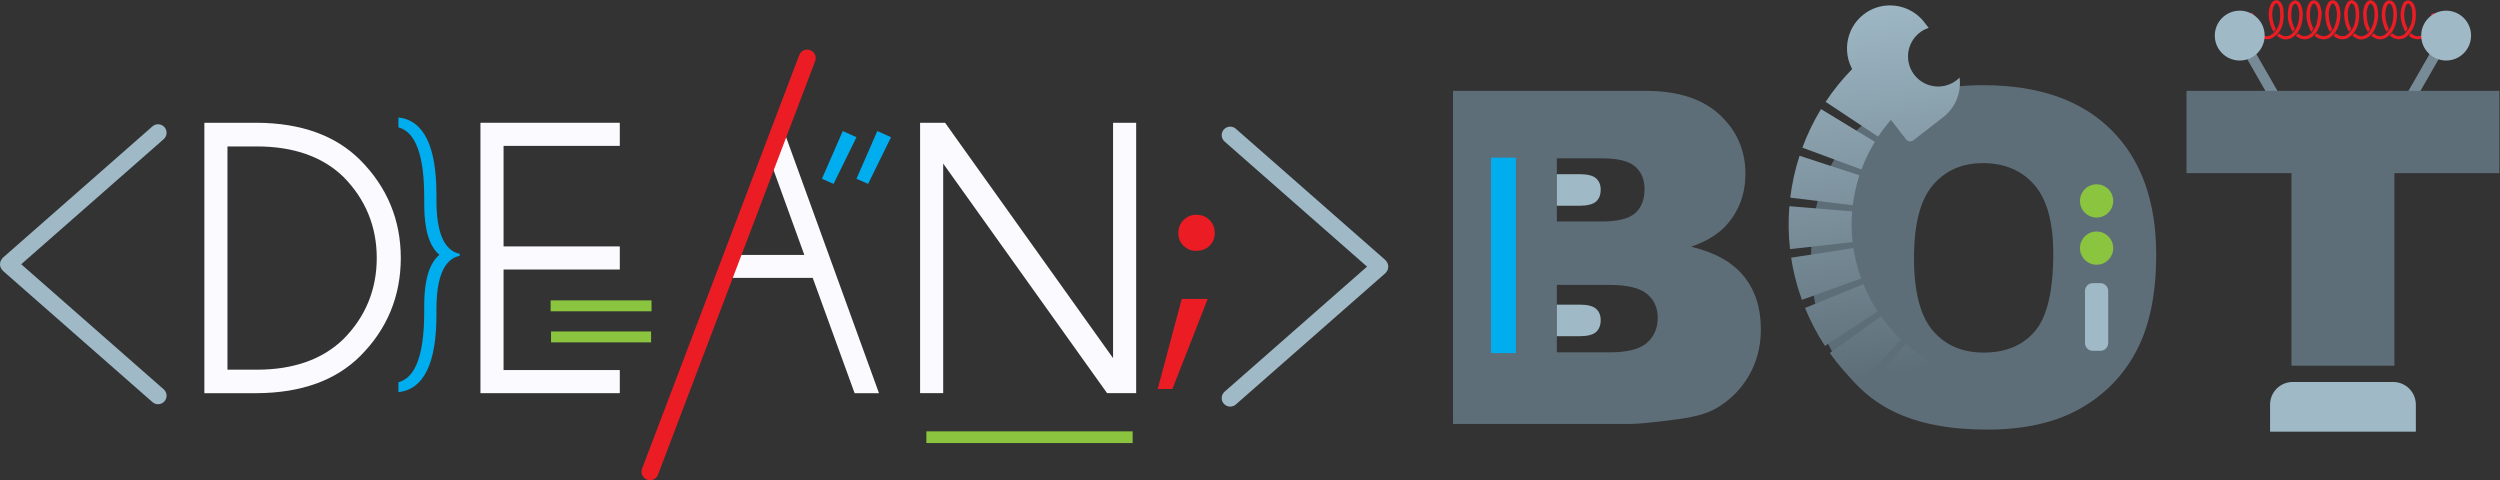 <?xml version="1.0" encoding="UTF-8"?>
<svg width="765.04" height="146.95" version="1.1" viewBox="0 0 765.04 146.95" xml:space="preserve" xmlns="http://www.w3.org/2000/svg" xmlns:cc="http://creativecommons.org/ns#" xmlns:dc="http://purl.org/dc/elements/1.1/" xmlns:rdf="http://www.w3.org/1999/02/22-rdf-syntax-ns#"><rect x="0" y="0" width="765.04" height="146.95" fill="#333333" stroke="none"/><defs><clipPath id="clipPath90"><path d="m433.63 96.851 12.054-7.987c1.298 1.96 2.791 3.799 4.439 5.468l-10.287 10.16c-2.304-2.333-4.392-4.903-6.206-7.641m-5.337-10.518 13.563-5.011c0.814 2.205 1.847 4.342 3.07 6.351l-12.353 7.516c-1.704-2.801-3.144-5.781-4.28-8.856m-2.782-11.472 14.352-1.754c0.285 2.328 0.799 4.643 1.528 6.88l-13.745 4.485c-1.02-3.124-1.738-6.357-2.135-9.611m-0.055-11.821 14.369 1.626c-0.264 2.329-0.299 4.697-0.107 7.038l-14.41 1.191c-0.27-3.277-0.221-6.593 0.148-9.855m0.261-1.956c0.133-0.879 0.293-1.768 0.475-2.64 0.482-2.324 1.136-4.644 1.961-6.946l0.039-0.106 13.599 4.912-0.046 0.127c-0.58 1.617-1.049 3.283-1.396 4.95-0.129 0.625-0.244 1.26-0.339 1.89zm3.187-11.546c1.239-3.048 2.776-5.982 4.569-8.718l12.095 7.922c-1.281 1.957-2.38 4.057-3.268 6.241zm5.682-10.347c1.904-2.674 4.082-5.175 6.471-7.432l9.928 10.513c-1.707 1.612-3.261 3.398-4.621 5.307zm7.929-8.755c2.467-2.156 5.627-1.964 8.47-3.609l6.774 10.396c-2.036 1.179-3.965 2.559-5.731 4.101z"/></clipPath><linearGradient id="linearGradient100" x2="1" gradientTransform="matrix(-12.696 85.124 85.124 12.696 444.51 33.505)" gradientUnits="userSpaceOnUse"><stop stop-color="#5d6e78" offset="0"/><stop stop-color="#9fb9c6" offset="1"/></linearGradient><clipPath id="clipPath110"><path d="m442.35 116.92c-4.298-3.343-5.08-9.595-1.738-13.892l11.504-14.791c0.403-0.52 1.158-0.614 1.677-0.211l6.871 5.343c2.849 2.216 4.143 5.709 3.724 9.064-0.926-0.943-2.131-1.632-3.523-1.921-3.737-0.775-7.396 1.626-8.17 5.363-0.72 3.473 1.305 6.875 4.594 7.96l-1.048 1.347c-1.944 2.501-4.874 3.811-7.831 3.811-2.125 0-4.263-0.676-6.06-2.073"/></clipPath><linearGradient id="linearGradient120" x2="1" gradientTransform="matrix(-13.024 87.323 87.323 13.024 462.07 34.272)" gradientUnits="userSpaceOnUse"><stop stop-color="#5d6e78" offset="0"/><stop stop-color="#9fb9c6" offset="1"/></linearGradient></defs><g transform="matrix(1.333 0 0 -1.333 -19.362 160.27)"><g transform="translate(546.55 113.23)"><path d="m0 0c0.022 0.042 0.037 0.091 0.039 0.143l0.01 0.033c0.497 0.69 0.612 1.414 0.723 2.116 0.093 0.457 0.191 0.991 0.191 1.539 0 0.372-0.046 0.724-0.137 1.073l-0.028 0.109c-0.172 0.688-0.408 1.628-1.44 1.918-0.053 0.014-0.111 0.018-0.157 0.013-0.635-0.052-1.082-0.425-1.368-1.149-0.258-0.686-0.388-1.41-0.388-2.151 0-0.986 0.229-2.027 0.68-3.095 0.104-0.243 0.223-0.478 0.353-0.698l0.099-0.169 0.479 0.748-0.03 0.061c-0.051 0.101-0.1 0.206-0.148 0.312-0.412 0.983-0.621 1.938-0.621 2.84 0 0.669 0.114 1.315 0.341 1.92 0.144 0.366 0.323 0.576 0.544 0.644 0.029 0.01 0.07 8e-3 0.099-4e-3 0.447-0.195 0.608-0.703 0.769-1.346l0.029-0.116c0.078-0.299 0.115-0.597 0.115-0.913 0-0.483-0.087-0.965-0.179-1.43-0.103-0.653-0.201-1.27-0.607-1.837-0.037-0.041-0.067-0.089-0.09-0.14-1e-3 -5e-3 -5e-3 -0.011-7e-3 -0.016l-0.577-0.902-0.026-0.036c-0.541-0.567-1.202-0.829-1.877-0.767-0.422 0.058-0.812 0.254-1.165 0.582l-0.093 0.086-0.08-0.096c-0.093-0.11-0.208-0.233-0.349-0.376l-0.088-0.09 0.093-0.083c0.464-0.415 0.979-0.654 1.585-0.734 0.104-0.011 0.208-0.016 0.312-0.016 0.771 0 1.495 0.291 2.111 0.86l0.605 0.709c0.098 0.143 0.191 0.296 0.278 0.458" fill="#ec1c24"/></g><g transform="translate(550.62 112.77)"><path d="m0 0v0.037c0.475 0.676 0.807 1.466 1.013 2.417 0.105 0.535 0.204 1.113 0.204 1.707 0 0.338-0.03 0.647-0.091 0.95l-0.01 0.039c-0.046 0.135-0.07 0.274-0.097 0.427-0.031 0.167-0.064 0.358-0.136 0.541l-0.017 0.035c-0.115 0.243-0.235 0.494-0.425 0.759-0.018 0.022-0.035 0.043-0.057 0.062-0.188 0.156-0.421 0.352-0.748 0.42l-0.035 6e-3c-0.407 0.062-0.786-0.092-1.122-0.468-0.012-0.014-0.023-0.028-0.029-0.037-0.549-0.829-0.804-1.872-0.736-3.016 0.072-1.054 0.254-2.418 1.027-3.613l0.093-0.143 0.103 0.135c0.137 0.18 0.278 0.37 0.356 0.485l0.041 0.062-0.037 0.064c-0.575 1.024-0.717 2.169-0.778 3.049-3e-3 0.109-7e-3 0.217-7e-3 0.323 0 0.856 0.213 1.639 0.623 2.273 0.146 0.155 0.23 0.178 0.295 0.181 8e-3 1e-3 0.033-1e-3 0.05-6e-3 0.085-0.028 0.174-0.094 0.316-0.213 0.139-0.205 0.239-0.417 0.328-0.604l2e-3 -5e-3c0.042-0.113 0.066-0.242 0.093-0.399 0.025-0.144 0.057-0.323 0.118-0.508 0.049-0.264 0.072-0.524 0.072-0.796 0-0.542-0.096-1.102-0.19-1.577-0.144-0.668-0.353-1.24-0.639-1.746l-0.017-0.029-0.033-0.017v-0.039c-0.053-0.089-0.2-0.3-0.579-0.79l-0.07-0.081c-0.546-0.556-1.101-0.794-1.687-0.725-0.503 0.048-0.959 0.247-1.356 0.59l-0.091 0.081-0.495-0.581 0.095-0.077c0.506-0.417 1.096-0.661 1.755-0.725 0.096-0.011 0.194-0.016 0.289-0.016 0.709 0 1.375 0.293 1.995 0.88 0.14 0.14 0.396 0.408 0.575 0.669z" fill="#ec1c24"/></g><g transform="translate(542 112.77)"><path d="m0 0v0.036c0.985 1.345 1.146 2.952 1.184 4.057 0 0.792-0.134 1.497-0.427 2.23-0.239 0.533-0.636 0.901-1.147 1.061-0.081 0.025-0.169 0.027-0.243 0.01-1.328-0.32-1.471-1.547-1.567-2.367-0.012-0.094-0.023-0.186-0.033-0.273-0.031-0.255-0.047-0.513-0.047-0.768 0-1.209 0.345-2.447 0.993-3.575 0.018-0.037 0.04-0.075 0.062-0.111l0.086-0.145 0.11 0.13c0.153 0.184 0.276 0.353 0.365 0.503l0.033 0.058-0.031 0.059c-0.531 0.987-0.81 2.053-0.81 3.082 0 0.234 0.014 0.464 0.039 0.681 0.014 0.094 0.025 0.188 0.036 0.293 0.094 0.801 0.213 1.433 0.789 1.679 0.035 0.016 0.083 0.015 0.122-6e-3 0.199-0.11 0.362-0.296 0.48-0.551l0.01-0.022c0.254-0.637 0.371-1.261 0.371-1.964-0.043-1.32-0.291-2.368-0.755-3.205l-0.016-0.03v-2e-3c-0.222-0.429-0.664-0.887-0.668-0.892l-0.037-0.036c-0.13-0.134-0.276-0.261-0.426-0.379-0.284-0.215-0.873-0.547-1.651-0.36-0.093 0.038-0.206 0.082-0.379 0.136-0.216 0.109-0.404 0.239-0.612 0.425l-0.089 0.08-0.08-0.089c-0.118-0.133-0.258-0.269-0.356-0.367l-0.093-0.09 0.097-0.085c0.249-0.216 0.506-0.388 0.789-0.522 0.021-0.012 0.044-0.02 0.072-0.028 0.142-0.041 0.237-0.079 0.347-0.125 0.018-8e-3 0.039-0.016 0.059-0.021 0.229-0.059 0.462-0.088 0.692-0.088 0.612 0 1.217 0.202 1.729 0.589 0.126 0.099 0.245 0.2 0.353 0.3 3e-3 4e-3 0.395 0.374 0.608 0.671z" fill="#ec1c24"/></g><g transform="translate(537.62 112.75)"><path d="m0 0 0.041 0.021v0.033c0.338 0.443 0.602 0.951 0.785 1.511 0.234 0.708 0.349 1.494 0.349 2.4 0 0.308-0.015 0.635-0.041 0.973-2e-3 0.687-0.163 1.253-0.508 1.787l-0.062 0.078c-0.287 0.365-0.649 0.741-1.284 0.614-0.426-0.075-0.673-0.352-0.851-0.553-0.017-0.019-0.032-0.037-0.042-0.057-0.443-0.741-0.658-1.574-0.658-2.547 0-0.381 0.032-0.789 0.104-1.302 0.162-0.845 0.389-1.75 0.943-2.638l0.089-0.142 0.527 0.645-0.039 0.07c-0.414 0.747-0.595 1.519-0.722 2.175l-2e-3 0.01c-0.061 0.455-0.089 0.828-0.089 1.173 0 0.847 0.177 1.561 0.548 2.197 0.13 0.144 0.229 0.248 0.373 0.272 0.021 5e-3 0.042 7e-3 0.06 7e-3 0.014 0 0.027-3e-3 0.036-4e-3 0.071-0.019 0.141-0.073 0.345-0.328l0.036-0.046c0.268-0.422 0.387-0.862 0.391-1.451 0.024-0.32 0.037-0.634 0.037-0.93 0-1.293-0.241-2.321-0.738-3.141l-0.037-0.018v-0.036l-0.645-0.792c-0.262-0.247-0.565-0.463-0.914-0.653-0.037-0.015-0.091-0.032-0.141-0.05l-0.034-0.011c-0.047-0.016-0.094-0.032-0.131-0.047-0.011-3e-3 -0.023-7e-3 -0.034-9e-3 -0.556-0.092-1.157 0.052-1.632 0.403-1.176 1.054-1.824 2.589-1.824 4.323 0 0.606-0.503 0.727-0.702 0.426-0.07-0.104-0.107-0.25-0.107-0.421 0-1.936 0.738-3.657 2.076-4.847l0.024-0.02c0.526-0.397 1.167-0.609 1.821-0.609 0.192 0 0.385 0.019 0.577 0.056 0.027 7e-3 0.055 0.015 0.085 0.027 0.039 0.017 0.094 0.035 0.189 0.067 0.072 0.024 0.143 0.049 0.204 0.074l0.039 0.018c0.341 0.185 0.657 0.401 0.957 0.662 0.288 0.273 0.494 0.49 0.601 0.63" fill="#ec1c24"/></g><g transform="translate(559.27 112.76)"><path d="m0 0 7e-3 8e-3c0.395 0.589 0.649 1.257 0.867 1.891l9e-3 0.031c0.102 0.427 0.226 0.986 0.29 1.515 0.016 0.165 0.025 0.344 0.025 0.548 0 0.453-0.044 0.903-0.08 1.265l-3e-3 0.04c-0.123 0.707-0.321 1.5-1.154 1.967l-0.087 0.04c-0.197 0.089-0.431 0.175-0.68 0.08-0.359-0.124-0.635-0.355-0.798-0.668-2e-3 -9e-3 -0.01-0.018-0.021-0.025-0.062-0.044-0.108-0.1-0.14-0.174-0.022-0.038-0.043-0.079-0.061-0.12l-0.026-0.052c-0.024-0.053-0.043-0.093-0.061-0.121-0.031-0.05-0.048-0.11-0.048-0.171l-2e-3 -0.088c-0.195-0.493-0.29-1.043-0.29-1.679 0-0.645 0.097-1.289 0.183-1.858 0.128-0.808 0.464-1.494 0.779-2.066 0.021-0.04 0.048-0.08 0.074-0.119l0.093-0.137 0.102 0.13c0.14 0.18 0.259 0.36 0.346 0.532l0.03 0.056-0.03 0.054c-0.22 0.42-0.489 0.985-0.595 1.663-0.087 0.575-0.174 1.169-0.174 1.747 0 0.572 0.087 1.062 0.265 1.496 0.019 0.04 0.028 0.083 0.028 0.126l6e-3 0.072c0.014 0.032 0.031 0.065 0.049 0.103 0.011 0.022 0.021 0.045 0.025 0.056 7e-3 0.012 0.014 0.022 0.029 0.031 0.078 0.056 0.134 0.127 0.159 0.212 0.053 0.121 0.14 0.216 0.255 0.281 0.037 0.02 0.087 0.022 0.128 4e-3l0.058-0.026c0.47-0.276 0.639-0.757 0.756-1.444 0.038-0.376 0.079-0.809 0.079-1.206 0-0.176-8e-3 -0.331-0.023-0.476-0.054-0.465-0.163-0.958-0.269-1.414l-9e-3 -0.031c-0.136-0.394-0.303-0.849-0.522-1.267-0.228-0.486-0.606-0.866-0.623-0.884-0.379-0.387-0.828-0.635-1.384-0.76-0.321-0.043-0.553-0.021-0.77 0.071-0.328 0.129-0.623 0.31-0.901 0.556l-0.095 0.082-0.078-0.097c-0.103-0.126-0.217-0.249-0.342-0.367l-0.098-0.092 0.102-0.086c0.33-0.279 0.692-0.497 1.072-0.646 0.293-0.122 0.579-0.158 0.826-0.158 0.161 0 0.308 0.015 0.427 0.033l0.039 6e-3c0.66 0.143 1.204 0.418 1.673 0.849 0.113 0.111 0.392 0.393 0.583 0.688z" fill="#ec1c24"/></g><g transform="translate(569.14 116.75)"><path d="m0 0c0 0.339-0.022 0.697-0.066 1.065l-8e-3 0.051c-0.12 0.696-0.256 1.484-0.982 2.039l-0.031 0.019c-0.342 0.217-0.763 0.271-1.115 0.139l-0.023-8e-3c-0.678-0.259-0.838-0.865-0.963-1.329-0.212-0.609-0.323-1.25-0.323-1.906 0-0.819 0.169-1.69 0.505-2.596 0.136-0.346 0.305-0.752 0.522-1.128l0.088-0.156 0.522 0.676-0.033 0.068c-0.112 0.223-0.212 0.461-0.334 0.772-0.305 0.822-0.458 1.618-0.458 2.364 0 0.597 0.096 1.169 0.295 1.728l8e-3 0.035c0.099 0.375 0.184 0.699 0.511 0.821 0.079 0.035 0.2 0.011 0.323-0.059 0.482-0.383 0.583-0.97 0.692-1.607l4e-3 -0.033c0.041-0.346 0.059-0.676 0.059-0.98 0-1.201-0.278-2.227-0.855-3.143l-0.618-0.805-0.011 1e-3 -0.188-0.215c-0.189-0.203-0.406-0.432-0.723-0.5-0.301-0.084-0.583-0.167-0.831-0.13-0.503 0.075-0.952 0.282-1.336 0.614l-0.089 0.077-0.511-0.567 0.097-0.08c0.486-0.406 1.043-0.652 1.703-0.751 0.087-0.013 0.171-0.018 0.254-0.018 0.342 0 0.657 0.089 0.946 0.169 0.54 0.121 0.884 0.484 1.112 0.727 3e-3 3e-3 0.013 0.014 0.039 0.023l0.031 0.011 0.537 0.667c0.829 1.11 1.25 2.437 1.25 3.945" fill="#ec1c24"/></g><g transform="translate(573.33 117.09)"><path d="m0 0c-0.212 0.188-0.685 0.097-0.683-0.3 0-0.722-0.135-1.46-0.403-2.192-0.371-1.015-1.116-2.228-2.095-2.583-0.515-0.19-1.06-0.121-1.619 0.202-0.113 0.058-0.189 0.126-0.284 0.213-0.048 0.045-0.099 0.089-0.152 0.133l-0.093 0.077-0.469-0.584 0.141-0.13c0.107-0.099 0.243-0.221 0.453-0.33 0.484-0.249 0.961-0.373 1.427-0.373 0.365 0 0.723 0.076 1.074 0.231 1.276 0.563 2.189 2.08 2.528 3.334 0.204 0.757 0.301 1.392 0.301 2 0 0.156-0.068 0.25-0.126 0.302" fill="#ec1c24"/></g><g transform="translate(564.76 116.27)"><path d="m0 0v1e-3c0.02 0.298 0.029 0.541 0.029 0.765 0 0.776-0.111 1.416-0.341 1.964-0.174 0.387-0.414 0.916-1.1 1.107l-0.033 0.01c-0.678 0.143-1.243-0.299-1.489-0.783-0.345-0.736-0.521-1.547-0.521-2.414 0-0.853 0.173-1.775 0.512-2.748 0.156-0.406 0.334-0.776 0.529-1.1l0.089-0.151 0.515 0.672-0.035 0.068c-0.117 0.221-0.228 0.47-0.33 0.735-0.313 0.892-0.471 1.741-0.471 2.523 0 0.765 0.152 1.479 0.451 2.124l6e-3 0.011c0.081 0.157 0.287 0.406 0.556 0.364 0.308-0.098 0.423-0.356 0.568-0.681 0.196-0.469 0.287-1.005 0.287-1.685 0-0.21-7e-3 -0.445-0.026-0.739-0.08-1.075-0.343-1.998-0.766-2.719-0.011-0.011-0.019-0.023-0.026-0.037v1e-3l-0.638-0.828-8e-3 -0.01c-0.17-0.174-0.362-0.335-0.57-0.486-0.482-0.322-1.072-0.412-1.582-0.235-0.313 0.124-0.607 0.299-0.874 0.521l-0.094 0.08-0.076-0.099c-0.123-0.156-0.26-0.303-0.334-0.38l-0.089-0.096 0.101-0.081c0.316-0.251 0.668-0.454 1.064-0.61 0.268-0.093 0.552-0.139 0.839-0.139 0.534 0 1.078 0.163 1.548 0.48 0.171 0.121 0.34 0.257 0.511 0.415l0.625 0.695c0.679 0.912 1.074 2.085 1.173 3.485" fill="#ec1c24"/></g><g transform="translate(554.95 112.8)"><path d="m0 0 0.028 0.029v0.011c0.768 1.023 1.158 2.352 1.158 3.951 0 0.371-0.023 0.759-0.062 1.143l-3e-3 0.037c-0.106 0.655-0.282 1.75-1.371 2.177l-0.043 0.014c-0.462 0.133-0.924-0.062-1.268-0.546-0.482-0.746-0.715-1.593-0.715-2.594 0-0.365 0.031-0.762 0.098-1.249 0.133-0.96 0.401-1.751 0.822-2.442 7e-3 -0.094 0.041-0.177 0.109-0.262l0.09-0.133 0.101 0.123c0.167 0.198 0.316 0.387 0.398 0.507l0.044 0.065-0.041 0.066c-0.364 0.586-0.599 1.294-0.722 2.163-0.06 0.452-0.089 0.817-0.089 1.152 0 0.877 0.195 1.61 0.604 2.244 0.072 0.098 0.157 0.177 0.227 0.21 0.037 0.017 0.082 0.016 0.119 1e-3 0.579-0.267 0.726-0.906 0.837-1.596 0.037-0.364 0.056-0.726 0.056-1.076 0-1.246-0.254-2.308-0.757-3.155l-0.035-0.017v-0.041c-0.134-0.217-0.513-0.666-0.643-0.818l-0.044-0.038v-5e-3c-0.239-0.235-0.512-0.449-0.805-0.632l-0.028-0.014c-0.036-0.014-0.082-0.029-0.128-0.045-0.057-0.019-0.113-0.038-0.197-0.066-0.604-0.107-1.191 0.023-1.636 0.358-0.083 0.065-0.164 0.132-0.242 0.202l-0.093 0.085-0.081-0.101c-0.094-0.12-0.206-0.248-0.334-0.381l-0.086-0.092 0.095-0.081c0.07-0.059 0.138-0.116 0.208-0.171 0.494-0.373 1.116-0.569 1.767-0.569 0.21 0 0.423 0.02 0.635 0.061 0.027 6e-3 0.055 0.015 0.085 0.026 0.039 0.018 0.094 0.036 0.189 0.067 0.072 0.025 0.143 0.05 0.202 0.074 0.026 0.01 0.048 0.023 0.062 0.031 0.313 0.193 0.6 0.409 0.86 0.645l0.028 0.024c0.073 0.061 0.36 0.31 0.601 0.658" fill="#ec1c24"/></g><g transform="translate(191.38 83.21)" fill="#fbfbff"><path d="m0 0 7.796-21.505h-15.629zm-9.763-26.766h19.483l9.618-26.47h5.595l-22.42 61.796-22.685-61.796h0.621z" fill="#fbfbff"/></g><g transform="translate(540.42 89.214)"><path d="m0 0-12.755 22.249 2.077 1.19 12.755-22.249z" fill="#778b96"/></g><g transform="translate(534.42 112.06)"><path d="m0 0c0-3.161-2.562-5.723-5.723-5.723-3.16 0-5.722 2.562-5.722 5.723s2.562 5.723 5.722 5.723c3.161 0 5.723-2.562 5.723-5.723" fill="#9fb9c6"/></g><g transform="translate(564.37 89.214)"><path d="m0 0-2.077 1.19 12.755 22.249 2.077-1.19z" fill="#778b96"/></g><g transform="translate(570.36 112.06)"><path d="m0 0c0-3.161 2.563-5.723 5.723-5.723 3.161 0 5.723 2.562 5.723 5.723s-2.562 5.723-5.723 5.723c-3.16 0-5.723-2.562-5.723-5.723" fill="#9fb9c6"/></g><g transform="translate(371.93 39.342)"><path d="m0 0h12.048c4.068 0 6.937 0.72 8.606 2.163s2.504 3.383 2.504 5.817c0 2.26-0.828 4.075-2.476 5.449-1.655 1.373-4.548 2.062-8.686 2.062h-11.996zm0 30.042h10.275c3.685 0 6.248 0.633 7.695 1.902 1.439 1.269 2.162 3.105 2.162 5.505 0 2.225-0.723 3.964-2.162 5.215-1.447 1.252-3.957 1.878-7.539 1.878h-10.431zm-23.836 29.991h44.229c7.372 0 13.029-1.826 16.979-5.477 3.943-3.651 5.918-8.171 5.918-13.561 0-4.52-1.408-8.397-4.225-11.631-1.877-2.156-4.625-3.859-8.241-5.111 5.494-1.321 9.535-3.592 12.125-6.808 2.591-3.216 3.888-7.257 3.888-12.125 0-3.964-0.922-7.528-2.765-10.692s-4.363-5.668-7.562-7.511c-1.983-1.147-4.973-1.982-8.971-2.503-5.32-0.696-8.85-1.043-10.588-1.043h-40.787z" fill="#5e6e78"/></g><g transform="translate(453.92 60.987)"><path d="m0 0c0-7.719 1.433-13.265 4.305-16.638 2.865-3.373 6.769-5.059 11.707-5.059 5.077 0 9.006 1.652 11.787 4.955 2.782 3.303 4.173 9.232 4.173 17.785 0 7.198-1.453 12.455-4.357 15.776-2.903 3.321-6.84 4.983-11.812 4.983-4.764 0-8.588-1.687-11.474-5.06-2.887-3.372-4.329-8.953-4.329-16.742m-23.627 0.104c0 12.483 3.477 22.202 10.431 29.156s16.638 10.431 29.051 10.431c12.727 0 22.532-3.418 29.416-10.25 6.885-6.833 10.328-16.402 10.328-28.711 0-8.936-1.506-16.266-4.513-21.985-3.008-5.721-7.351-10.171-13.04-13.353-5.682-3.181-12.768-4.77-21.252-4.77-8.623 0-15.762 1.373-21.412 4.12-5.651 2.747-10.23 7.093-13.741 13.039-3.512 5.946-5.268 13.387-5.268 22.323" fill="#5e6e78"/></g><g clip-path="url(#clipPath90)"><path d="m433.63 96.851 12.054-7.987c1.298 1.96 2.791 3.799 4.439 5.468l-10.287 10.16c-2.304-2.333-4.392-4.903-6.206-7.641m-5.337-10.518 13.563-5.011c0.814 2.205 1.847 4.342 3.07 6.351l-12.353 7.516c-1.704-2.801-3.144-5.781-4.28-8.856m-2.782-11.472 14.352-1.754c0.285 2.328 0.799 4.643 1.528 6.88l-13.745 4.485c-1.02-3.124-1.738-6.357-2.135-9.611m-0.055-11.821 14.369 1.626c-0.264 2.329-0.299 4.697-0.107 7.038l-14.41 1.191c-0.27-3.277-0.221-6.593 0.148-9.855m0.261-1.956c0.133-0.879 0.293-1.768 0.475-2.64 0.482-2.324 1.136-4.644 1.961-6.946l0.039-0.106 13.599 4.912-0.046 0.127c-0.58 1.617-1.049 3.283-1.396 4.95-0.129 0.625-0.244 1.26-0.339 1.89zm3.187-11.546c1.239-3.048 2.776-5.982 4.569-8.718l12.095 7.922c-1.281 1.957-2.38 4.057-3.268 6.241zm5.682-10.347c1.904-2.674 4.082-5.175 6.471-7.432l9.928 10.513c-1.707 1.612-3.261 3.398-4.621 5.307zm7.929-8.755c2.467-2.156 5.627-1.964 8.47-3.609l6.774 10.396c-2.036 1.179-3.965 2.559-5.731 4.101z" fill="url(#linearGradient100)"/></g><g clip-path="url(#clipPath110)"><path d="m442.35 116.92c-4.298-3.343-5.08-9.595-1.738-13.892l11.504-14.791c0.403-0.52 1.158-0.614 1.677-0.211l6.871 5.343c2.849 2.216 4.143 5.709 3.724 9.064-0.926-0.943-2.131-1.632-3.523-1.921-3.737-0.775-7.396 1.626-8.17 5.363-0.72 3.473 1.305 6.875 4.594 7.96l-1.048 1.347c-1.944 2.501-4.874 3.811-7.831 3.811-2.125 0-4.263-0.676-6.06-2.073" fill="url(#linearGradient120)"/></g><g transform="translate(371.93 72.999)"><path d="m0 0h5.137c1.843 0 3.125 0.317 3.848 0.951 0.72 0.635 1.081 1.553 1.081 2.753 0 1.112-0.361 1.982-1.081 2.607-0.723 0.626-1.979 0.939-3.769 0.939h-5.216z" fill="#9fb9c6"/></g><g transform="translate(371.93 43.048)"><path d="m0 0h5.137c1.843 0 3.125 0.316 3.848 0.951 0.72 0.634 1.081 1.552 1.081 2.752 0 1.112-0.361 1.982-1.081 2.608-0.723 0.626-1.979 0.939-3.769 0.939h-5.216z" fill="#9fb9c6"/></g><path d="m362.53 39.173h-5.723v44.867h5.723z" fill="#00adee"/><g transform="translate(516.48 99.374)"><path d="m0 0v-18.881h24.097v-44.212h23.627v44.212h24.096v18.881z" fill="#5e6e78"/></g><g transform="translate(499.65 74.105)"><path d="m0 0c0-2.105-1.707-3.813-3.813-3.813-2.105 0-3.812 1.708-3.812 3.813s1.707 3.813 3.812 3.813c2.106 0 3.813-1.708 3.813-3.813" fill="#8bc53f"/></g><g transform="translate(499.65 63.271)"><path d="m0 0c0-2.105-1.707-3.813-3.813-3.813-2.105 0-3.812 1.708-3.812 3.813s1.707 3.813 3.812 3.813c2.106 0 3.813-1.708 3.813-3.813" fill="#8bc53f"/></g><g transform="translate(496.71 39.692)"><path d="m0 0h-1.744c-0.985 0-1.792 0.807-1.792 1.792v11.959c0 0.985 0.807 1.792 1.792 1.792h1.744c0.985 0 1.792-0.807 1.792-1.792v-11.959c0-0.985-0.807-1.792-1.792-1.792" fill="#9fb9c6"/></g><g transform="translate(569.13 21.135)"><path d="m0 0h-33.467v6.204c0 2.874 2.33 5.205 5.205 5.205h23.058c2.874 0 5.204-2.331 5.204-5.205z" fill="#9fb9c6"/></g><g fill="#fbfbff"><g transform="translate(66.744 86.616)"><path d="m0 0h6.753c8.359 0 15.024-2.331 19.796-6.913 5.125-5.152 7.724-11.441 7.724-18.692 0-7.279-2.598-13.568-7.711-18.681-4.786-4.623-11.451-6.967-19.809-6.967h-6.753zm30.492-3.147c-5.605 5.634-13.576 8.521-23.691 8.579h-12.105v-62.075h12.105c10.114 0.058 18.084 2.929 23.689 8.534 6.171 6.171 9.3 13.743 9.3 22.504 0 8.703-3.128 16.259-9.298 22.458" fill="#fbfbff"/></g><g transform="translate(156.81 86.744)"><path d="m0 0v5.304h-31.987v-62.074h31.987v5.304h-26.683v23.081h26.683v5.304h-26.683v23.081z" fill="#fbfbff"/></g><g transform="translate(270.05 92.048)"><path d="m0 0v-54.03l-38.564 54.03h-5.737v-62.074h5.304v52.711l37.628-52.711h6.673v62.074z" fill="#fbfbff"/></g></g><g transform="translate(14.575 59.986)"><path d="m0 0c-0.029-0.139-0.054-0.272-0.053-0.414-1e-3 -0.142 0.024-0.275 0.053-0.414 0.021-0.091 0.036-0.178 0.07-0.266 0.066-0.181 0.167-0.342 0.287-0.5 0.023-0.029 0.029-0.064 0.053-0.092 0.012-0.014 0.029-0.019 0.042-0.032 0.051-0.057 0.079-0.129 0.138-0.181l34.357-30.164c0.811-0.711 2.046-0.631 2.758 0.18 0.712 0.81 0.632 2.045-0.18 2.758l-32.703 28.711 32.703 28.712c0.812 0.712 0.892 1.947 0.18 2.758-0.387 0.441-0.926 0.665-1.47 0.665-0.457 0-0.917-0.16-1.288-0.485l-34.357-30.164c-0.06-0.053-0.088-0.126-0.14-0.184-0.012-0.013-0.028-0.017-0.04-0.03-0.024-0.027-0.03-0.063-0.053-0.092-0.12-0.158-0.221-0.318-0.287-0.499-0.034-0.088-0.049-0.176-0.07-0.267" fill="#9fb9c6"/></g><g transform="translate(333.18 58.609)"><path d="m0 0c0.029 0.139 0.054 0.272 0.053 0.414 1e-3 0.142-0.024 0.275-0.053 0.414-0.021 0.091-0.036 0.178-0.07 0.266-0.066 0.181-0.167 0.342-0.287 0.5-0.023 0.029-0.029 0.064-0.053 0.092-0.012 0.014-0.029 0.019-0.042 0.032-0.051 0.057-0.079 0.129-0.138 0.181l-34.357 30.164c-0.811 0.711-2.046 0.631-2.758-0.18-0.712-0.81-0.631-2.045 0.18-2.758l32.703-28.711-32.703-28.712c-0.811-0.712-0.892-1.947-0.18-2.758 0.387-0.441 0.926-0.665 1.47-0.665 0.457 0 0.917 0.16 1.288 0.485l34.357 30.164c0.06 0.053 0.088 0.126 0.14 0.184 0.012 0.013 0.028 0.017 0.04 0.03 0.024 0.027 0.03 0.063 0.053 0.092 0.12 0.158 0.221 0.318 0.287 0.499 0.034 0.088 0.049 0.176 0.07 0.267" fill="#9fb9c6"/></g><g transform="translate(285.82 51.607)"><path d="m0 0-5.521-20.684h3.37l8.109 20.684z" fill="#ec1c24"/></g><g transform="translate(292.19 69.726)"><path d="m0 0c-0.807 0.807-1.811 1.199-3.064 1.199-1.14 0-2.084-0.392-2.888-1.199-0.809-0.806-1.201-1.785-1.201-2.994 0-1.183 0.388-2.137 1.189-2.913 0.807-0.793 1.754-1.176 2.9-1.176 1.26 0 2.266 0.384 3.073 1.172 0.802 0.783 1.19 1.737 1.19 2.917 0 1.206-0.392 2.186-1.199 2.994" fill="#ec1c24"/></g><g transform="translate(208 90.15)"><path d="m0 0 3.148-1.417-5.262-10.717-2.667 1.177zm7.93 0 3.147-1.417-5.262-10.717-2.667 1.177z" fill="#00adee"/></g><g transform="translate(120.07 61.508)"><path d="m0 0c-3.567-0.733-5.351-4.845-5.351-12.333v-1.215c0-11.182-2.91-17.102-8.729-17.76v2.277c3.947 1.037 5.921 6.401 5.921 16.091v1.593c0 5.768 1.163 9.627 3.491 11.575-2.328 1.948-3.491 5.806-3.491 11.574v1.594c0 9.69-1.974 15.053-5.921 16.091v2.277c5.819-0.658 8.729-6.578 8.729-17.761v-1.214c0-7.489 1.784-11.6 5.351-12.333z" fill="#00adee"/></g><g fill="#8bc53f"><path d="m140.93 48.768h23.169v2.504h-23.169z"/><path d="m141.03 41.637h22.967v2.504h-22.967z"/><path d="m227.19 21.207h47.355v-2.686h-47.355z"/></g><g transform="translate(163.75 9.99)"><path d="m0 0c-0.231 0-0.466 0.041-0.694 0.128-1.009 0.383-1.516 1.512-1.133 2.52l36.086 94.951c0.382 1.01 1.515 1.518 2.52 1.133 1.01-0.383 1.517-1.512 1.133-2.521l-36.085-94.95c-0.296-0.782-1.039-1.261-1.827-1.261" fill="#ec1c24"/></g></g></svg>
